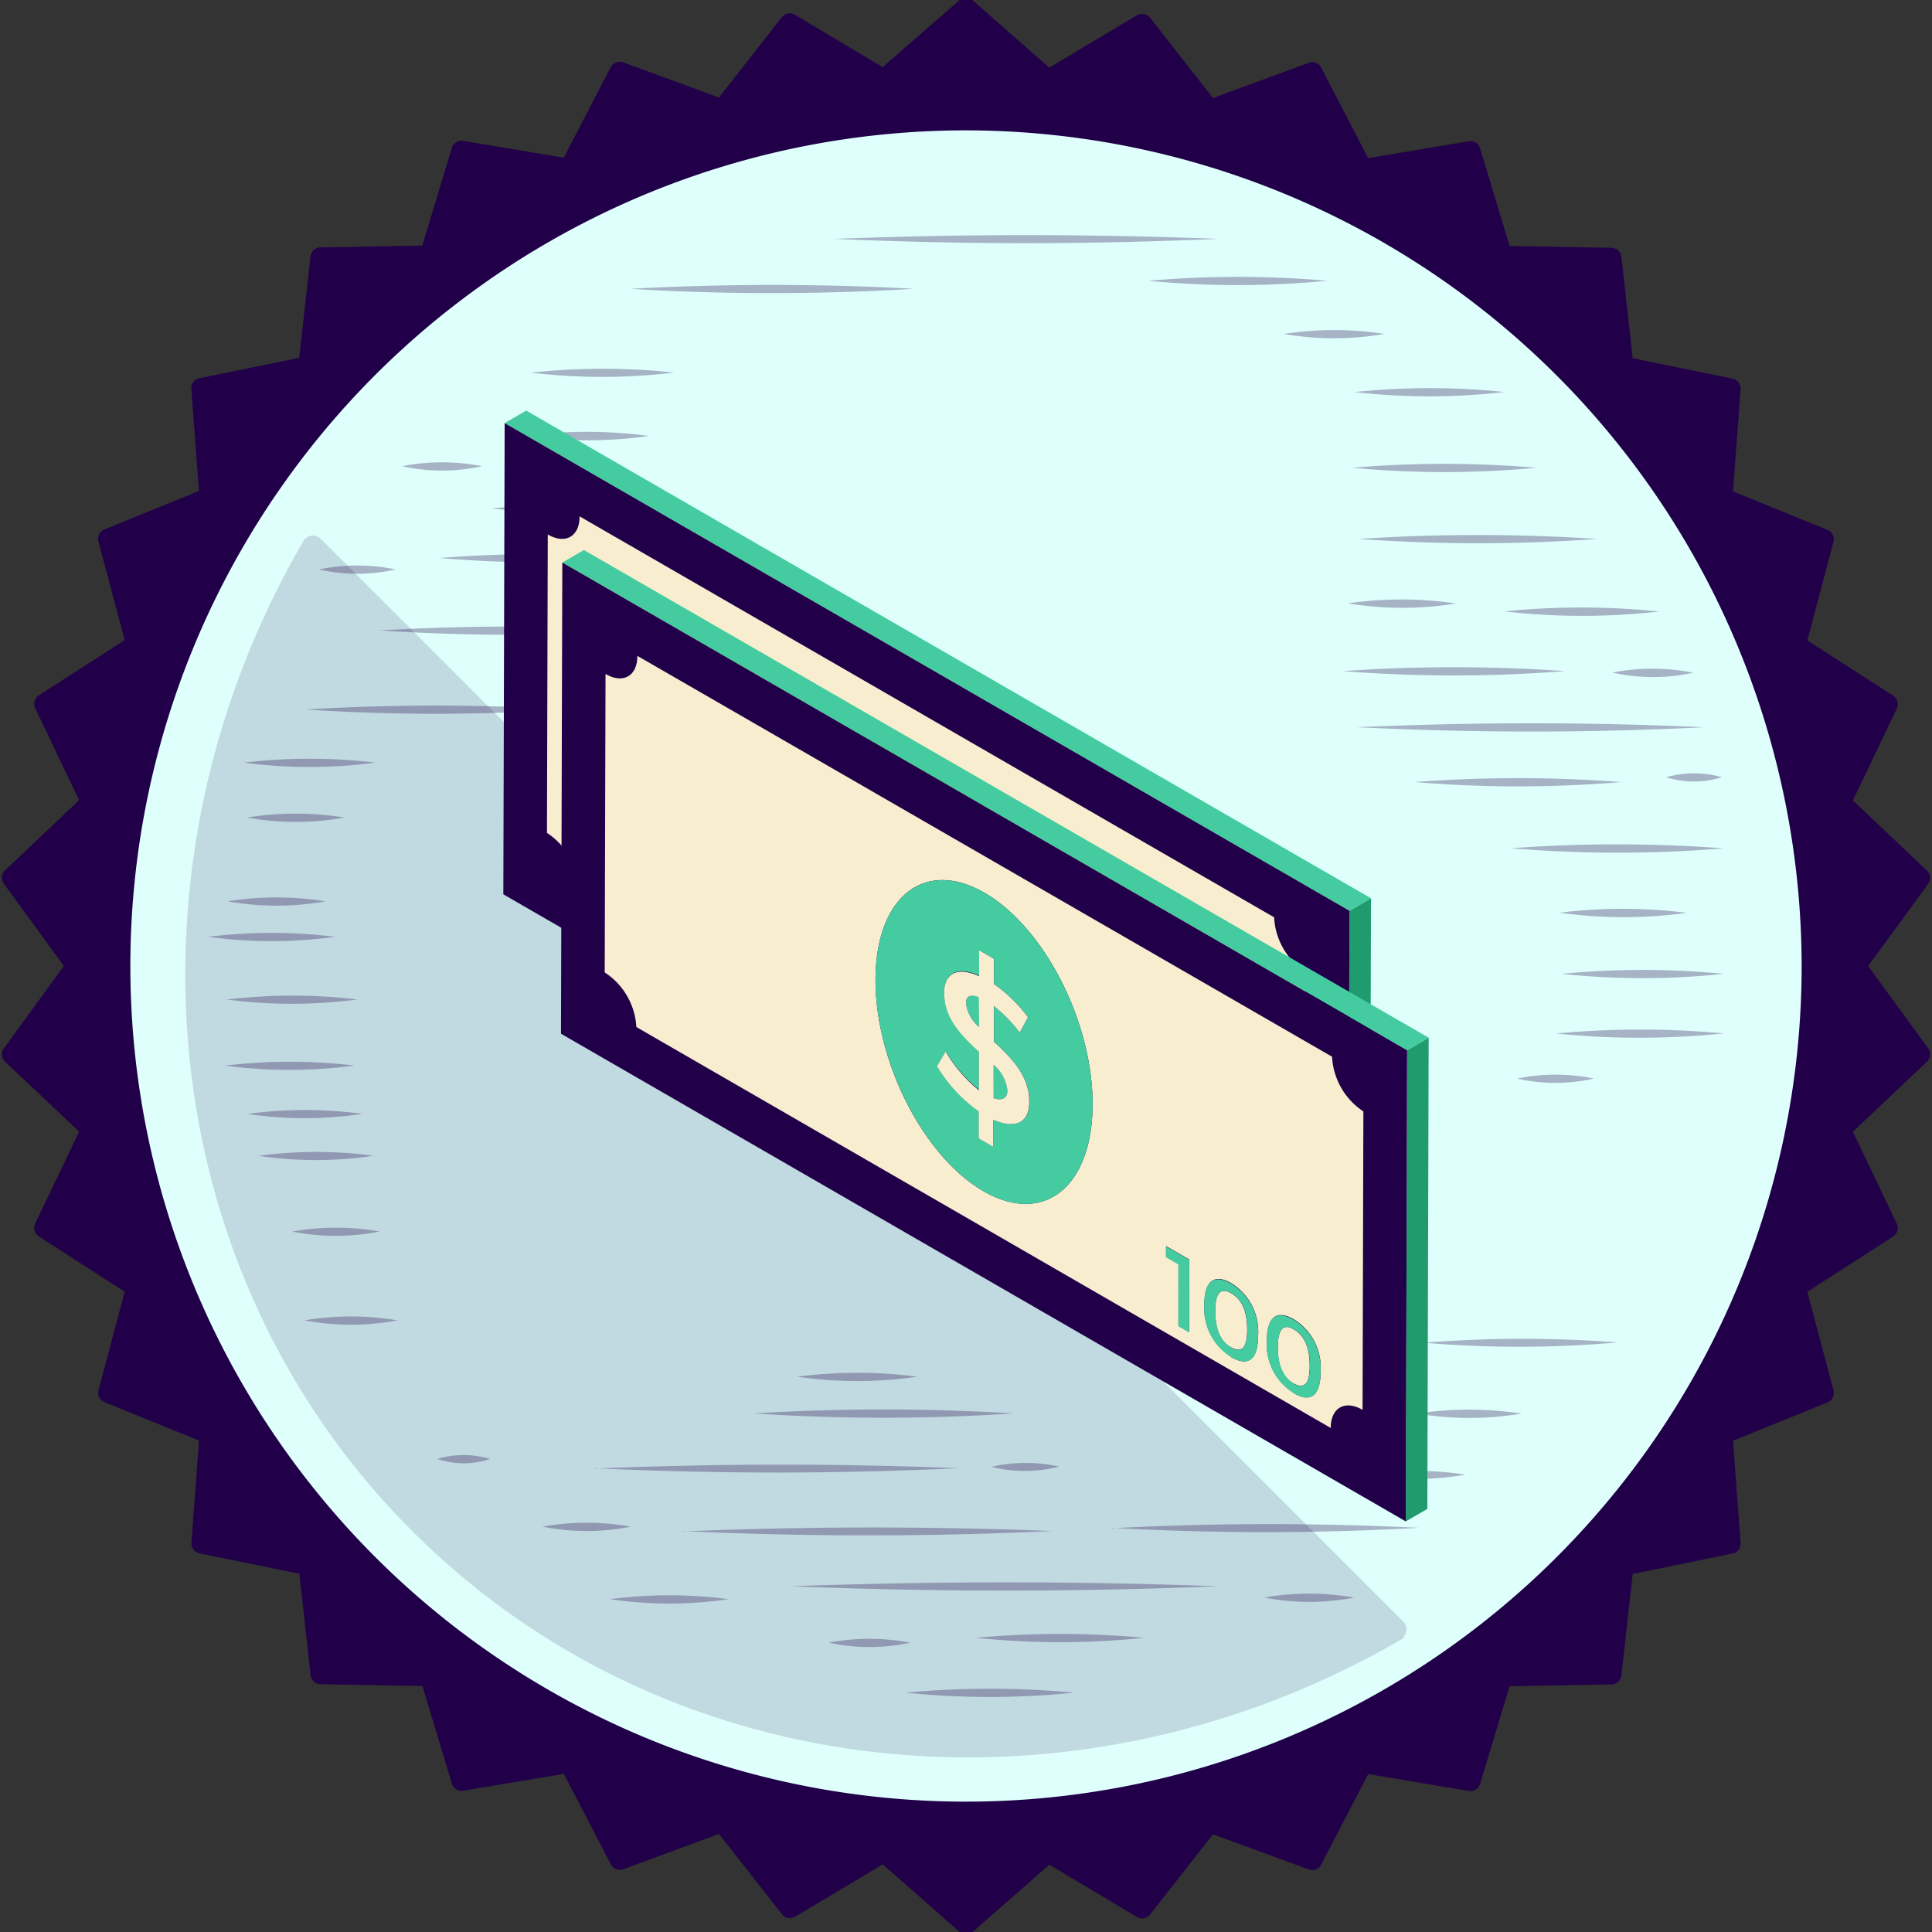 <svg id="Layer_1" data-name="Layer 1" xmlns="http://www.w3.org/2000/svg" viewBox="0 0 190 190"><rect x="0" y="0" width="190" height="190" fill="#333333" stroke="none"/><defs><style>.cls-1{fill:#fff1cc;}.cls-2,.cls-4,.cls-5{fill:#210049;}.cls-3{fill:#defffb;}.cls-4{opacity:0.15;}.cls-5{opacity:0.3;}.cls-6{fill:#1f9b6e;}.cls-7{fill:#44cca0;}.cls-8{fill:none;}.cls-9{fill:#e3ecb0;}.cls-10{fill:#f8eecf;}.cls-11{fill:#a8cf4f;}.cls-12{fill:#a8cf4e;}.cls-13{fill:#5d627a;}</style></defs><title>Medals</title><polygon class="cls-1" points="182.43 95 188.76 86.31 180.95 78.93 185.58 69.23 176.54 63.41 179.3 53.02 169.34 48.97 170.14 38.26 159.61 36.1 158.43 25.42 147.68 25.23 144.57 14.94 133.97 16.72 129.02 7.18 118.93 10.89 112.3 2.44 103.07 7.94 95 0.85 86.93 7.94 77.7 2.44 71.06 10.89 60.98 7.18 56.02 16.72 45.43 14.94 42.31 25.23 31.57 25.42 30.39 36.1 19.86 38.26 20.66 48.98 10.7 53.02 13.46 63.41 4.42 69.23 9.05 78.93 1.24 86.31 7.58 95 1.24 103.69 9.05 111.07 4.42 120.77 13.46 126.59 10.7 136.98 20.66 141.03 19.86 151.74 30.39 153.9 31.57 164.58 42.32 164.77 45.43 175.06 56.03 173.28 60.98 182.82 71.07 179.11 77.7 187.56 86.93 182.06 95 189.15 103.07 182.06 112.3 187.56 118.94 179.11 129.02 182.82 133.98 173.28 144.57 175.06 147.69 164.77 158.43 164.58 159.61 153.9 170.14 151.74 169.34 141.03 179.3 136.98 176.54 126.59 185.58 120.77 180.95 111.07 188.76 103.69 182.43 95"/><path class="cls-2" d="M95,190.2a1,1,0,0,1-.69-.26l-7.5-6.59-8.58,5.12a1,1,0,0,1-1.36-.25l-6.16-7.86-9.37,3.45a1,1,0,0,1-1.29-.5l-4.6-8.86-9.85,1.65a1,1,0,0,1-1.17-.73l-2.89-9.56-10-.18a1,1,0,0,1-1-.93l-1.1-9.93-9.78-2a1,1,0,0,1-.83-1.1l.74-10-9.25-3.76a1,1,0,0,1-.62-1.23l2.56-9.65-8.4-5.41a1,1,0,0,1-.38-1.33l4.3-9L.53,104.44a1,1,0,0,1-.13-1.37L6.28,95,.4,86.93a1,1,0,0,1,.13-1.37l7.25-6.87-4.3-9a1,1,0,0,1,.38-1.33l8.4-5.41L9.69,53.29a1,1,0,0,1,.62-1.24l9.25-3.76-.74-10a1,1,0,0,1,.83-1.1l9.78-2,1.1-9.93a1,1,0,0,1,1-.93l10-.18,2.89-9.56a1,1,0,0,1,1.17-.73l9.85,1.65,4.6-8.86a1,1,0,0,1,1.29-.5l9.37,3.44,6.16-7.86a1,1,0,0,1,1.36-.25l8.58,5.12L94.31.06a1,1,0,0,1,1.38,0l7.5,6.59,8.58-5.12a1,1,0,0,1,1.36.25l6.16,7.86,9.37-3.45a1,1,0,0,1,1.29.5l4.6,8.86,9.85-1.65a1,1,0,0,1,1.17.73l2.89,9.56,10,.18a1,1,0,0,1,1,.93l1.1,9.93,9.78,2a1,1,0,0,1,.83,1.1l-.74,10,9.25,3.76a1,1,0,0,1,.62,1.24l-2.56,9.65,8.4,5.41a1,1,0,0,1,.38,1.33l-4.3,9,7.25,6.87a1,1,0,0,1,.13,1.37L183.72,95l5.88,8.07a1,1,0,0,1-.13,1.37l-7.25,6.86,4.3,9a1,1,0,0,1-.38,1.33l-8.4,5.41,2.56,9.65a1,1,0,0,1-.62,1.24l-9.25,3.76.74,10a1,1,0,0,1-.83,1.1l-9.78,2-1.1,9.93a1,1,0,0,1-1,.93l-10,.18-2.89,9.56a1,1,0,0,1-1.17.73l-9.85-1.65-4.6,8.86a1,1,0,0,1-1.29.5l-9.37-3.44-6.16,7.86a1,1,0,0,1-1.36.25l-8.58-5.12-7.5,6.59A1,1,0,0,1,95,190.2Z"/><path class="cls-3" d="M95,12.82A82.18,82.18,0,1,0,177.18,95,82.28,82.28,0,0,0,95,12.82Z"/><path class="cls-4" d="M138,161a1.08,1.08,0,0,0,0-1.53L31.55,53A1.08,1.08,0,0,0,30,53L30,52.94c-18.56,31.57-15.27,71.81,10.51,97.6s66,29.07,97.6,10.51Z"/><path class="cls-5" d="M99.64,139a191.07,191.07,0,0,1-25.48,0A212,212,0,0,1,99.64,139ZM78.4,135.39a41.13,41.13,0,0,0,11.8,0A45.66,45.66,0,0,0,78.4,135.39Zm-20,9c12.33.56,23.53.57,35.87,0C82.07,143.91,70.8,143.92,58.42,144.43Zm39-.16a13.66,13.66,0,0,0,6.77,0A15.13,15.13,0,0,0,97.44,144.27Zm-30.37,6.34c12.55.56,23.95.57,36.5,0C91.14,150.09,79.67,150.1,67.07,150.61Zm42.32-.32a268.53,268.53,0,0,0,30.21,0A298,298,0,0,0,109.4,150.29Zm25.17-5.23a27.28,27.28,0,0,0,9.6,0A30.26,30.26,0,0,0,134.57,145.06Zm5.19-13a110.27,110.27,0,0,0,19.35,0A122.4,122.4,0,0,0,139.76,132.07Zm-.31,7a31,31,0,0,0,10.23,0A34.34,34.34,0,0,0,139.45,139ZM43,143.48a8.14,8.14,0,0,0,5.19,0A9,9,0,0,0,43,143.48Zm10.38,6.66a22.23,22.23,0,0,0,8.65,0A24.62,24.62,0,0,0,53.38,150.13ZM29.94,129.85a24.68,24.68,0,0,0,9.13,0A27.37,27.37,0,0,0,29.94,129.85ZM77.77,156c14.44.56,27.56.57,42,0C105.46,155.48,92.27,155.49,77.77,156ZM96,161.07a80.41,80.41,0,0,0,16.52,0A89.31,89.31,0,0,0,96,161.07Zm-14.48.48a19.13,19.13,0,0,0,8,0A21.21,21.21,0,0,0,81.55,161.54Zm7.55,4.91a80.46,80.46,0,0,0,16.52,0A89.23,89.23,0,0,0,89.1,166.46ZM60,157.27a40,40,0,0,0,11.64,0A44.44,44.44,0,0,0,60,157.27Zm64.35-.16a23,23,0,0,0,8.81,0A25.52,25.52,0,0,0,124.34,157.11Zm-95.66-36a22.23,22.23,0,0,0,8.65,0A24.63,24.63,0,0,0,28.68,121.13Zm-3.3-7.45a38,38,0,0,0,11.33,0A42.07,42.07,0,0,0,25.38,113.68Zm-1.1-4.12a38,38,0,0,0,11.33,0A42.07,42.07,0,0,0,24.28,109.56Zm-2.2-4.75a48,48,0,0,0,12.74,0A53.19,53.19,0,0,0,22.07,104.81Zm.16-6.5a49.13,49.13,0,0,0,12.9,0A54.52,54.52,0,0,0,22.23,98.31ZM20.5,92.13a45.63,45.63,0,0,0,12.43,0A50.62,50.62,0,0,0,20.5,92.13Zm1.89-3.49a27.29,27.29,0,0,0,9.6,0A30.27,30.27,0,0,0,22.39,88.64Zm1.89-8.24a27.29,27.29,0,0,0,9.6,0A30.25,30.25,0,0,0,24.28,80.4ZM24,75a49.13,49.13,0,0,0,12.9,0A54.51,54.51,0,0,0,24,75Zm6-5.23a193.55,193.55,0,0,0,25.65,0A215,215,0,0,0,29.94,69.78Zm28.48-1.43a18.41,18.41,0,0,0,7.87,0A20.39,20.39,0,0,0,58.42,68.35ZM37.34,62a200.67,200.67,0,0,0,26.12,0A222.93,222.93,0,0,0,37.34,62Zm5.82-7.13a113.81,113.81,0,0,0,19.67,0A126.49,126.49,0,0,0,43.16,54.88ZM48.35,50a68.66,68.66,0,0,0,15.26,0A76.24,76.24,0,0,0,48.35,50Zm3.46-7.13a42.25,42.25,0,0,0,12,0A46.85,46.85,0,0,0,51.81,42.84ZM31.36,56a17,17,0,0,0,7.55,0A18.82,18.82,0,0,0,31.36,56ZM133.47,71.52c11.74.56,22.4.57,34.14,0C156,71,145.25,71,133.47,71.52Zm5.66,5.39a121.31,121.31,0,0,0,20.3,0A134.67,134.67,0,0,0,139.13,76.91Zm24.7-.48a9.12,9.12,0,0,0,5.51,0A10.09,10.09,0,0,0,163.84,76.44Zm-15.1,7a127,127,0,0,0,20.77,0A141,141,0,0,0,148.73,83.41Zm4.72,6.34a45.63,45.63,0,0,0,12.43,0A50.62,50.62,0,0,0,153.45,89.75Zm.16,6a74.42,74.42,0,0,0,15.89,0A82.59,82.59,0,0,0,153.61,95.77Zm-.63,5.86a80.37,80.37,0,0,0,16.52,0A89.31,89.31,0,0,0,153,101.64Zm-3.78,4.44a17,17,0,0,0,7.55,0A18.81,18.81,0,0,0,149.2,106.07ZM132.05,66a140.84,140.84,0,0,0,21.87,0A156.31,156.31,0,0,0,132.05,66Zm26.59.16a18.4,18.4,0,0,0,7.87,0A20.39,20.39,0,0,0,158.64,66.13Zm-26-6.81a32.88,32.88,0,0,0,10.54,0A36.47,36.47,0,0,0,132.68,59.32Zm15.42.79a67.26,67.26,0,0,0,15.1,0A74.66,74.66,0,0,0,148.1,60.11ZM133.63,53a161.81,161.81,0,0,0,23.44,0A179.48,179.48,0,0,0,133.63,53ZM133,46a96.42,96.42,0,0,0,18.09,0A107.06,107.06,0,0,0,133,46Zm.16-7.45a64.45,64.45,0,0,0,14.79,0A71.61,71.61,0,0,0,133.15,38.56Zm-6.92-5.71a29.09,29.09,0,0,0,9.91,0A32.26,32.26,0,0,0,126.23,32.85Zm-74.11,3.8a59.17,59.17,0,0,0,14.16,0A65.6,65.6,0,0,0,52.12,36.66Zm9.76-8.24a230.7,230.7,0,0,0,28,0A256.13,256.13,0,0,0,61.88,28.41Zm20-4.91c13,.56,24.87.57,37.92,0C106.86,23,94.95,23,81.86,23.5Zm31,4.12a91.52,91.52,0,0,0,17.62,0A101.52,101.52,0,0,0,112.86,27.62ZM39.54,45.85a18.41,18.41,0,0,0,7.87,0A20.39,20.39,0,0,0,39.54,45.85Z"/><polygon class="cls-6" points="132.71 89.57 132.58 135.91 134.7 134.68 134.83 88.34 132.71 89.57"/><polygon class="cls-7" points="51.75 40.38 49.63 41.61 132.71 89.57 134.83 88.34 51.75 40.38"/><polygon class="cls-2" points="132.71 89.57 132.58 135.91 49.5 87.95 49.63 41.61 132.71 89.57"/><polygon class="cls-8" points="132.71 89.57 132.58 135.91 49.5 87.95 49.63 41.61 132.71 89.57"/><path class="cls-9" d="M115.42,113.48c-1.05-.61-1.58-.07-1.58,1.75s.52,3,1.57,3.57,1.57.06,1.57-1.75S116.46,114.08,115.42,113.48Z"/><path class="cls-10" d="M125.3,90.21,57,50.78c0,2-1.41,2.78-3.13,1.78l-.08,29.35a6.86,6.86,0,0,1,3.11,5.39l68.29,39.43c0-2,1.41-2.78,3.13-1.78l.08-29.35A6.86,6.86,0,0,1,125.3,90.21ZM91.06,103.43C85.17,100,80.41,90.7,80.43,82.6s4.82-11.92,10.72-8.51,10.66,12.73,10.63,20.84S97,106.84,91.06,103.43Zm20.2,13.89-1.05-.61,0-6.08-1.22-.7v-1.07l2.27,1.31Zm4.14,2.42a5.6,5.6,0,0,1-2.64-5.14c0-2.32,1-3.06,2.66-2.08a5.6,5.6,0,0,1,2.63,5.13C118,120,117.1,120.73,115.4,119.74Zm6.15,3.55a5.6,5.6,0,0,1-2.64-5.14c0-2.32,1-3.06,2.66-2.08a5.6,5.6,0,0,1,2.63,5.13C124.19,123.53,123.25,124.27,121.55,123.29Z"/><path class="cls-9" d="M121.56,117c-1-.61-1.58-.07-1.58,1.75s.52,3,1.57,3.57,1.57.06,1.57-1.75S122.61,117.63,121.56,117Z"/><path class="cls-11" d="M89.37,84.95a3.59,3.59,0,0,0,1.25,2.37v-3C89.85,84.05,89.37,84.23,89.37,84.95Z"/><path class="cls-12" d="M91.15,74.09c-5.9-3.4-10.69.41-10.72,8.51S85.17,100,91.06,103.43s10.69-.41,10.72-8.51S97,77.49,91.15,74.09Zm4.42,20.57c0,2.1-1.43,2.67-3.52,1.74v2.67l-1.45-.84V95.58a14.64,14.64,0,0,1-4.1-4.44l.85-1.45a13.84,13.84,0,0,0,3.26,3.76V89.67c-1.65-1.52-3.43-3.25-3.42-5.77,0-2,1.36-2.59,3.44-1.66v-2.5l1.45.84v2.48a14.55,14.55,0,0,1,3.36,3.27l-.81,1.5a15.21,15.21,0,0,0-2.55-2.61v3.51C93.75,90.29,95.59,92.07,95.57,94.66Z"/><path class="cls-11" d="M92.05,94.28c.86.29,1.35,0,1.36-.75A3.79,3.79,0,0,0,92.06,91Z"/><path class="cls-13" d="M92.07,88.73V85.22a15.21,15.21,0,0,1,2.55,2.61l.81-1.5a14.55,14.55,0,0,0-3.36-3.27V80.58l-1.45-.84v2.5c-2.08-.93-3.44-.37-3.44,1.66,0,2.52,1.77,4.25,3.42,5.77v3.79a13.84,13.84,0,0,1-3.26-3.76l-.85,1.45a14.64,14.64,0,0,0,4.1,4.44v2.65l1.45.84V96.4c2.1.92,3.52.36,3.52-1.74C95.59,92.07,93.75,90.29,92.07,88.73Zm-1.45-1.41a3.59,3.59,0,0,1-1.25-2.37c0-.72.48-.9,1.26-.6Zm1.43,7V91a3.79,3.79,0,0,1,1.35,2.5C93.41,94.32,92.91,94.57,92.05,94.28Z"/><polygon class="cls-13" points="109.01 109.94 110.23 110.64 110.21 116.72 111.26 117.33 111.28 110.17 109.02 108.86 109.01 109.94"/><path class="cls-13" d="M115.42,112.53c-1.71-1-2.66-.24-2.66,2.08a5.6,5.6,0,0,0,2.64,5.14c1.7,1,2.65.24,2.65-2.08A5.6,5.6,0,0,0,115.42,112.53Zm0,6.27c-1.05-.61-1.57-1.76-1.57-3.57s.53-2.36,1.58-1.75S117,115.22,117,117,116.44,119.4,115.4,118.79Z"/><path class="cls-13" d="M121.57,116.08c-1.71-1-2.65-.24-2.66,2.08a5.6,5.6,0,0,0,2.64,5.14c1.7,1,2.65.24,2.65-2.08A5.6,5.6,0,0,0,121.57,116.08Zm0,6.27c-1-.61-1.57-1.76-1.57-3.57s.53-2.35,1.58-1.75,1.56,1.74,1.56,3.56S122.59,122.94,121.55,122.34Z"/><polygon class="cls-6" points="138.38 103.29 138.25 149.62 140.37 148.39 140.5 102.05 138.38 103.29"/><polygon class="cls-7" points="57.42 54.09 55.3 55.32 138.38 103.29 140.5 102.05 57.42 54.09"/><polygon class="cls-2" points="138.38 103.29 138.25 149.62 55.17 101.66 55.3 55.32 138.38 103.29"/><polygon class="cls-8" points="138.38 103.29 138.25 149.62 55.17 101.66 55.3 55.32 138.38 103.29"/><path class="cls-10" d="M121.09,127.19c-1.05-.61-1.58-.07-1.58,1.75s.52,3,1.57,3.57,1.57.06,1.57-1.75S122.13,127.79,121.09,127.19Z"/><path class="cls-10" d="M131,103.92,62.68,64.5c0,2-1.41,2.78-3.13,1.78l-.08,29.35A6.86,6.86,0,0,1,62.58,101l68.29,39.43c0-2,1.41-2.78,3.13-1.78l.08-29.35A6.86,6.86,0,0,1,131,103.92ZM96.73,117.15c-5.9-3.4-10.66-12.73-10.63-20.84s4.82-11.92,10.72-8.51,10.66,12.73,10.63,20.84S102.63,120.55,96.73,117.15ZM116.94,131l-1.05-.61,0-6.08-1.22-.7v-1.07l2.27,1.31Zm4.14,2.42a5.6,5.6,0,0,1-2.64-5.14c0-2.32,1-3.06,2.66-2.08a5.6,5.6,0,0,1,2.63,5.13C123.72,133.7,122.77,134.44,121.07,133.46Zm6.15,3.55a5.6,5.6,0,0,1-2.64-5.14c0-2.32,1-3.06,2.66-2.08a5.6,5.6,0,0,1,2.63,5.13C129.86,137.24,128.92,138,127.22,137Z"/><path class="cls-10" d="M127.24,130.74c-1-.61-1.58-.07-1.58,1.75s.52,3,1.57,3.57,1.57.06,1.57-1.75S128.28,131.34,127.24,130.74Z"/><path class="cls-7" d="M95,98.66A3.59,3.59,0,0,0,96.29,101v-3C95.52,97.76,95,97.94,95,98.66Z"/><path class="cls-7" d="M96.82,87.8c-5.9-3.4-10.69.41-10.72,8.51s4.74,17.43,10.63,20.84,10.69-.41,10.72-8.51S102.71,91.2,96.82,87.8Zm4.42,20.57c0,2.1-1.43,2.67-3.52,1.74v2.67l-1.45-.84V109.3a14.64,14.64,0,0,1-4.1-4.44l.85-1.45a13.84,13.84,0,0,0,3.26,3.76v-3.79c-1.65-1.52-3.43-3.25-3.42-5.77,0-2,1.36-2.59,3.44-1.66v-2.5l1.45.84v2.48a14.55,14.55,0,0,1,3.36,3.27l-.81,1.5a15.21,15.21,0,0,0-2.55-2.61v3.51C99.42,104,101.26,105.79,101.24,108.37Z"/><path class="cls-7" d="M97.72,108c.86.29,1.35,0,1.36-.75a3.79,3.79,0,0,0-1.35-2.5Z"/><path class="cls-10" d="M97.74,102.44V98.93a15.21,15.21,0,0,1,2.55,2.61l.81-1.5a14.55,14.55,0,0,0-3.36-3.27V94.29l-1.45-.84V96c-2.08-.93-3.44-.37-3.44,1.66,0,2.52,1.77,4.25,3.42,5.77v3.79A13.84,13.84,0,0,1,93,103.41l-.85,1.45a14.64,14.64,0,0,0,4.1,4.44v2.65l1.45.84v-2.67c2.1.92,3.52.36,3.52-1.74C101.26,105.79,99.42,104,97.74,102.44ZM96.29,101A3.59,3.59,0,0,1,95,98.66c0-.72.48-.9,1.26-.6Zm1.43,7v-3.26a3.79,3.79,0,0,1,1.35,2.5C99.08,108,98.58,108.28,97.72,108Z"/><polygon class="cls-7" points="114.68 123.65 115.9 124.35 115.89 130.43 116.94 131.04 116.95 123.88 114.69 122.58 114.68 123.65"/><path class="cls-7" d="M121.09,126.24c-1.71-1-2.66-.24-2.66,2.08a5.6,5.6,0,0,0,2.64,5.14c1.7,1,2.65.24,2.65-2.08A5.6,5.6,0,0,0,121.09,126.24Zm0,6.27c-1.05-.61-1.57-1.76-1.57-3.57s.53-2.36,1.58-1.75,1.56,1.74,1.56,3.56S122.11,133.11,121.07,132.51Z"/><path class="cls-7" d="M127.24,129.79c-1.71-1-2.65-.24-2.66,2.08a5.6,5.6,0,0,0,2.64,5.14c1.7,1,2.65.24,2.65-2.08A5.6,5.6,0,0,0,127.24,129.79Zm0,6.27c-1-.61-1.57-1.76-1.57-3.57s.53-2.35,1.58-1.75,1.56,1.74,1.56,3.56S128.26,136.66,127.22,136.06Z"/></svg>